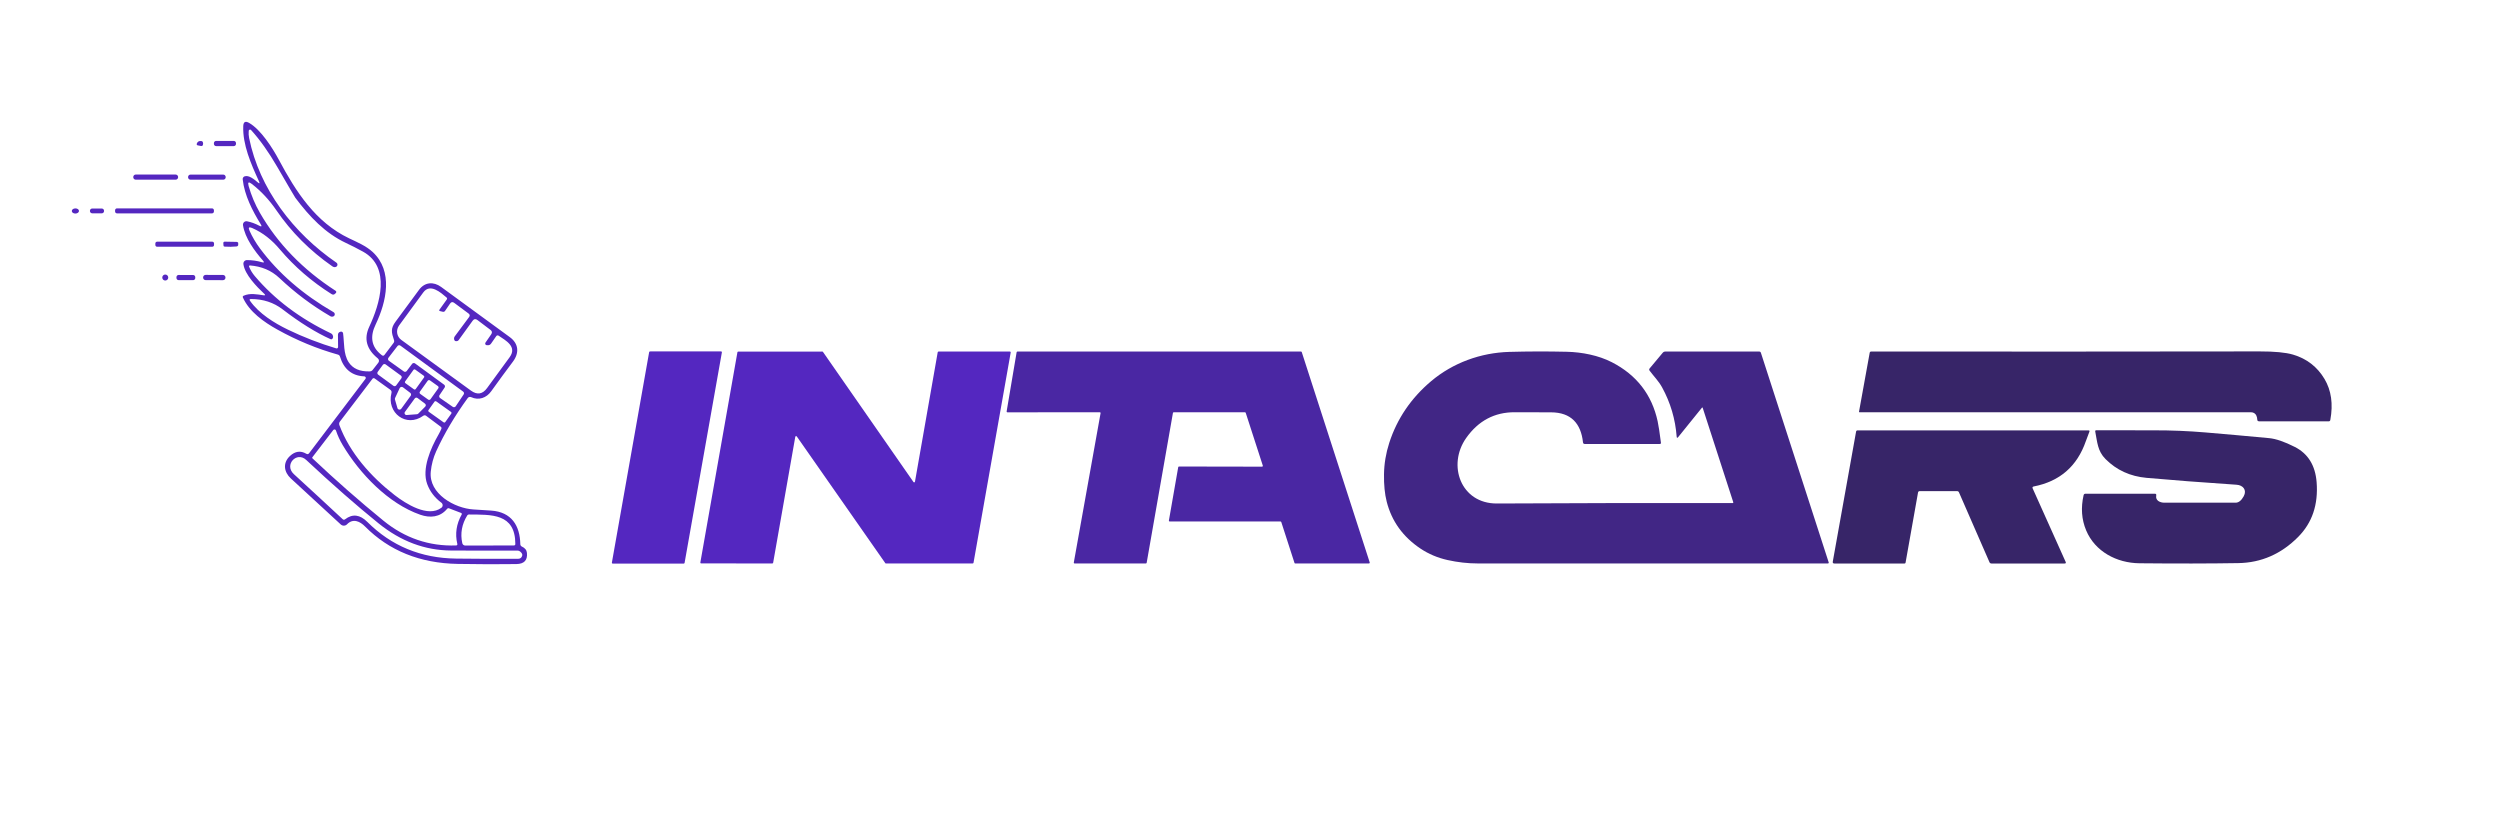 <svg width="300" height="99" viewBox="0 0 300 99" fill="none" xmlns="http://www.w3.org/2000/svg">
<path d="M31.712 35.258C30.81 34.415 29.37 32.941 29.209 31.695C29.201 31.634 29.206 31.572 29.224 31.513C29.241 31.455 29.271 31.401 29.312 31.355C29.352 31.309 29.402 31.272 29.457 31.247C29.513 31.223 29.573 31.21 29.634 31.211C30.252 31.211 30.852 31.296 31.433 31.468C31.694 31.545 31.735 31.479 31.557 31.273C30.546 30.113 29.395 28.562 29.159 27.02C29.15 26.955 29.156 26.888 29.177 26.826C29.199 26.763 29.235 26.707 29.282 26.661C29.33 26.616 29.388 26.582 29.451 26.564C29.515 26.545 29.582 26.542 29.646 26.555C30.155 26.658 30.64 26.834 31.101 27.082C31.393 27.237 31.452 27.174 31.278 26.893C30.301 25.305 29.33 23.434 29.125 21.52C29.117 21.443 29.135 21.366 29.176 21.301C29.217 21.235 29.279 21.186 29.352 21.161C29.86 20.981 30.524 21.539 30.884 21.849C31.147 22.077 31.206 22.033 31.061 21.719C30.115 19.663 29.107 17.355 29.19 15.137C29.209 14.624 29.442 14.494 29.888 14.746C31.291 15.537 32.705 17.758 33.459 19.166C35.507 23.003 37.861 26.673 41.888 28.596C42.862 29.061 43.927 29.505 44.721 30.24C47.197 32.538 46.39 36.189 45.075 38.943C44.407 40.333 44.485 41.605 45.825 42.628C45.945 42.719 46.051 42.705 46.142 42.585L47.221 41.161C47.304 41.054 47.324 40.936 47.28 40.808C46.976 39.908 46.855 39.421 47.466 38.602C48.414 37.328 49.353 36.055 50.283 34.781C50.969 33.838 52.03 33.773 52.927 34.427C55.551 36.344 58.301 38.353 61.176 40.454C62.246 41.239 62.336 42.355 61.548 43.401C60.708 44.52 59.841 45.703 58.945 46.952C58.377 47.749 57.447 48.084 56.532 47.656C56.463 47.625 56.386 47.618 56.313 47.638C56.24 47.657 56.176 47.701 56.131 47.762C54.566 49.917 53.301 52.052 52.337 54.167C51.994 54.924 51.779 55.735 51.692 56.599C51.428 59.254 54.555 60.997 56.814 61.134C57.513 61.175 58.22 61.221 58.936 61.27C61.393 61.441 62.395 63.079 62.438 65.309C62.439 65.367 62.457 65.424 62.49 65.473C62.522 65.522 62.568 65.561 62.621 65.585C62.996 65.755 63.2 66.01 63.233 66.351C63.32 67.228 62.897 67.674 61.964 67.688C59.889 67.721 57.544 67.715 54.928 67.669C50.4 67.589 46.691 66.09 43.799 63.172C43.204 62.57 42.372 62.164 41.646 62.914C41.548 63.016 41.415 63.075 41.274 63.079C41.133 63.083 40.996 63.032 40.892 62.936C38.913 61.114 36.915 59.273 34.899 57.412C34.067 56.645 33.906 55.544 34.799 54.716C35.42 54.139 36.074 54.051 36.76 54.453C36.89 54.529 37.001 54.507 37.092 54.387L43.858 45.46C43.879 45.433 43.891 45.401 43.895 45.367C43.898 45.333 43.892 45.299 43.877 45.268C43.863 45.237 43.84 45.211 43.811 45.193C43.783 45.174 43.75 45.164 43.716 45.163C42.231 45.099 41.257 44.305 40.793 42.783C40.776 42.728 40.746 42.678 40.704 42.638C40.663 42.598 40.613 42.569 40.557 42.554C38.036 41.847 35.61 40.844 33.279 39.545C31.669 38.649 29.916 37.42 29.15 35.708C29.105 35.605 29.133 35.53 29.237 35.485C30.006 35.147 30.825 35.317 31.626 35.435C31.843 35.466 31.872 35.407 31.712 35.258ZM40.306 35.156L40.213 35.246C40.085 35.374 39.944 35.39 39.791 35.293C37.4 33.787 35.327 31.994 33.571 29.914C32.631 28.797 31.567 27.938 30.258 27.361C29.875 27.192 29.769 27.298 29.941 27.681C30.274 28.423 30.696 29.139 31.207 29.827C33.412 32.791 36.349 35.333 40.018 37.455C40.125 37.517 40.177 37.611 40.173 37.737C40.171 37.819 40.135 37.886 40.064 37.935C40.004 37.976 39.933 37.999 39.86 38.002C39.787 38.005 39.715 37.987 39.651 37.951C37.461 36.679 35.423 35.152 33.537 33.37C32.535 32.423 31.365 31.964 29.997 31.853C29.979 31.851 29.96 31.854 29.943 31.861C29.927 31.868 29.912 31.88 29.901 31.895C29.89 31.909 29.883 31.927 29.881 31.945C29.879 31.963 29.881 31.982 29.888 31.998C30.052 32.406 30.281 32.784 30.577 33.134C32.962 35.946 36.011 38.237 39.726 40.007C39.808 40.048 39.875 40.114 39.915 40.197C40.006 40.395 39.991 40.553 39.869 40.671C39.813 40.727 39.749 40.738 39.676 40.705C37.927 39.922 36.004 38.726 33.909 37.12C32.844 36.301 31.583 35.888 30.127 35.882C29.941 35.882 29.902 35.957 30.009 36.108C31.083 37.625 32.891 38.754 34.545 39.554C36.388 40.446 38.323 41.196 40.35 41.806C40.375 41.814 40.402 41.816 40.429 41.811C40.455 41.807 40.48 41.796 40.501 41.78C40.523 41.764 40.54 41.743 40.552 41.719C40.564 41.695 40.57 41.669 40.57 41.642L40.554 40.2C40.552 39.993 40.651 39.862 40.849 39.806C40.907 39.789 40.965 39.79 41.023 39.809C41.061 39.822 41.095 39.845 41.12 39.876C41.146 39.907 41.163 39.945 41.169 39.986C41.324 41.118 41.197 42.461 41.826 43.447C42.327 44.231 43.173 44.604 44.364 44.567C44.513 44.563 44.633 44.503 44.724 44.387L45.4 43.522C45.459 43.446 45.487 43.35 45.475 43.255C45.465 43.159 45.416 43.071 45.341 43.01C43.98 41.912 43.638 40.642 44.314 39.201C45.568 36.515 46.955 32.076 43.564 30.199C42.904 29.835 42.216 29.485 41.501 29.148C39.031 27.988 37.157 26.018 35.442 23.735C35.359 23.623 34.639 22.394 33.282 20.047C32.248 18.258 31.195 16.776 30.124 15.599C30.104 15.576 30.077 15.56 30.048 15.553C30.018 15.545 29.987 15.546 29.958 15.556C29.929 15.566 29.903 15.584 29.883 15.608C29.864 15.632 29.852 15.661 29.848 15.692C29.819 15.982 29.835 16.273 29.895 16.567C31.129 22.656 35.193 27.96 40.368 31.518C40.411 31.547 40.446 31.587 40.468 31.634C40.49 31.681 40.499 31.733 40.494 31.785C40.489 31.837 40.47 31.887 40.439 31.928C40.408 31.97 40.367 32.003 40.319 32.023C40.174 32.085 40.024 32.062 39.869 31.952C37.186 30.085 34.949 27.842 33.158 25.224C32.345 24.036 31.353 22.947 30.217 22.073C29.83 21.773 29.703 21.858 29.836 22.327C30.158 23.46 30.609 24.53 31.188 25.537C33.321 29.241 36.351 32.361 40.278 34.899C40.299 34.912 40.316 34.93 40.329 34.951C40.342 34.972 40.35 34.996 40.353 35.021C40.356 35.045 40.353 35.07 40.345 35.094C40.337 35.117 40.324 35.138 40.306 35.156ZM52.74 37.154L53.606 35.95C53.676 35.851 53.665 35.763 53.572 35.687C52.886 35.106 51.624 33.965 50.795 35.088C49.767 36.488 48.796 37.814 47.882 39.068C47.787 39.198 47.719 39.347 47.681 39.504C47.643 39.661 47.636 39.824 47.661 39.983C47.686 40.143 47.742 40.296 47.827 40.434C47.911 40.571 48.022 40.691 48.152 40.786L56.513 46.872C57.26 47.416 57.905 47.314 58.449 46.568C59.338 45.352 60.24 44.119 61.154 42.87C62.088 41.589 60.698 40.867 59.826 40.277C59.783 40.249 59.731 40.238 59.68 40.248C59.63 40.257 59.586 40.285 59.556 40.327L58.93 41.23C58.826 41.376 58.686 41.443 58.508 41.428L58.402 41.422C58.368 41.42 58.334 41.408 58.306 41.389C58.277 41.369 58.255 41.342 58.24 41.311C58.225 41.279 58.219 41.244 58.221 41.209C58.224 41.174 58.237 41.141 58.257 41.112L58.942 40.122C59.087 39.915 59.058 39.736 58.855 39.586L57.289 38.401C57.069 38.235 56.879 38.264 56.718 38.487L55.039 40.811C54.999 40.867 54.941 40.907 54.875 40.925C54.66 40.981 54.534 40.914 54.496 40.724C54.469 40.587 54.497 40.463 54.58 40.352L56.286 38.053C56.411 37.888 56.39 37.743 56.224 37.619L54.506 36.344C54.311 36.199 54.146 36.227 54.009 36.428L53.401 37.315C53.373 37.356 53.333 37.388 53.286 37.405C53.24 37.423 53.189 37.426 53.141 37.414L52.809 37.334C52.697 37.307 52.674 37.247 52.74 37.154ZM53.293 46.161C53.346 46.199 53.382 46.257 53.394 46.321C53.405 46.385 53.391 46.452 53.355 46.506L52.744 47.414C52.706 47.469 52.693 47.537 52.705 47.602C52.717 47.667 52.754 47.724 52.809 47.762L54.332 48.82C54.359 48.839 54.39 48.853 54.423 48.86C54.456 48.867 54.49 48.868 54.523 48.861C54.556 48.855 54.587 48.843 54.615 48.825C54.643 48.806 54.667 48.782 54.686 48.755L55.638 47.334C55.675 47.28 55.688 47.213 55.677 47.149C55.665 47.085 55.629 47.028 55.576 46.99L48.047 41.474C47.994 41.436 47.928 41.419 47.863 41.429C47.798 41.438 47.739 41.472 47.699 41.524L46.613 42.935C46.593 42.962 46.578 42.993 46.569 43.025C46.561 43.058 46.559 43.092 46.564 43.125C46.569 43.158 46.581 43.19 46.598 43.219C46.616 43.248 46.639 43.273 46.666 43.292L48.459 44.573C48.513 44.612 48.579 44.628 48.644 44.618C48.709 44.608 48.767 44.573 48.807 44.52L49.455 43.661C49.495 43.609 49.553 43.574 49.618 43.564C49.683 43.554 49.749 43.57 49.803 43.609L53.293 46.161ZM48.16 45.405C48.198 45.354 48.213 45.29 48.204 45.227C48.194 45.165 48.16 45.108 48.109 45.071L46.276 43.73C46.225 43.693 46.161 43.677 46.099 43.687C46.036 43.696 45.98 43.73 45.942 43.782L45.327 44.623C45.289 44.674 45.274 44.738 45.283 44.8C45.293 44.863 45.327 44.919 45.378 44.956L47.211 46.297C47.262 46.335 47.326 46.35 47.389 46.341C47.451 46.331 47.507 46.297 47.545 46.246L48.16 45.405ZM50.883 45.3C50.895 45.284 50.903 45.266 50.908 45.246C50.912 45.227 50.913 45.207 50.91 45.187C50.907 45.167 50.9 45.148 50.889 45.131C50.879 45.114 50.865 45.1 50.849 45.088L49.827 44.351C49.794 44.328 49.754 44.318 49.714 44.325C49.674 44.331 49.638 44.353 49.615 44.386L48.617 45.769C48.605 45.786 48.597 45.804 48.592 45.823C48.587 45.843 48.587 45.863 48.59 45.883C48.593 45.902 48.6 45.921 48.611 45.938C48.621 45.955 48.635 45.97 48.651 45.982L49.673 46.718C49.705 46.742 49.746 46.751 49.786 46.745C49.826 46.739 49.861 46.717 49.885 46.684L50.883 45.3ZM52.62 52.151C52.746 51.93 52.859 51.702 52.961 51.469C53.004 51.363 52.98 51.276 52.889 51.208L51.127 49.89C51.08 49.855 51.023 49.836 50.965 49.835C50.906 49.834 50.849 49.853 50.801 49.887C48.754 51.369 46.362 49.536 46.976 47.16C47.018 46.999 46.971 46.87 46.837 46.772L44.95 45.411C44.912 45.383 44.865 45.372 44.819 45.379C44.772 45.386 44.731 45.411 44.702 45.448L40.79 50.588C40.744 50.648 40.714 50.72 40.703 50.795C40.692 50.871 40.7 50.948 40.728 51.019C41.966 54.335 44.507 57.204 47.342 59.4C48.701 60.455 51.369 62.142 52.97 60.929C53.016 60.894 53.054 60.849 53.08 60.797C53.105 60.745 53.119 60.687 53.118 60.629C53.118 60.57 53.104 60.513 53.078 60.461C53.052 60.408 53.014 60.363 52.967 60.327C52.156 59.721 51.587 58.973 51.261 58.082C50.594 56.264 51.686 53.77 52.62 52.151ZM52.594 46.602C52.609 46.581 52.619 46.558 52.625 46.533C52.631 46.508 52.632 46.482 52.627 46.456C52.623 46.431 52.614 46.407 52.601 46.385C52.587 46.363 52.569 46.344 52.548 46.33L51.595 45.647C51.574 45.632 51.55 45.621 51.526 45.615C51.501 45.61 51.475 45.609 51.449 45.613C51.424 45.617 51.4 45.626 51.378 45.64C51.356 45.654 51.337 45.671 51.322 45.692L50.387 46.999C50.372 47.019 50.361 47.043 50.355 47.068C50.349 47.093 50.349 47.119 50.353 47.144C50.357 47.169 50.366 47.194 50.38 47.216C50.393 47.237 50.411 47.256 50.432 47.271L51.385 47.954C51.406 47.969 51.43 47.979 51.455 47.985C51.48 47.991 51.506 47.992 51.531 47.988C51.556 47.983 51.581 47.974 51.602 47.961C51.624 47.947 51.643 47.929 51.658 47.909L52.594 46.602ZM47.411 47.759C47.383 47.817 47.377 47.883 47.395 47.945L47.69 48.965C47.704 49.012 47.731 49.055 47.767 49.087C47.804 49.12 47.849 49.142 47.898 49.15C47.946 49.158 47.996 49.153 48.041 49.135C48.087 49.116 48.126 49.086 48.155 49.046L49.278 47.501C49.318 47.446 49.335 47.377 49.325 47.309C49.315 47.242 49.28 47.18 49.225 47.138L48.36 46.481C48.329 46.457 48.292 46.44 48.254 46.431C48.215 46.423 48.175 46.424 48.137 46.433C48.098 46.442 48.062 46.46 48.032 46.485C48.001 46.51 47.977 46.541 47.96 46.577L47.411 47.759ZM48.59 49.431C48.563 49.467 48.548 49.51 48.546 49.555C48.543 49.599 48.554 49.644 48.575 49.683C48.597 49.722 48.63 49.754 48.669 49.775C48.708 49.796 48.753 49.806 48.797 49.803L50.038 49.707C50.094 49.703 50.147 49.678 50.187 49.639L51.025 48.798C51.049 48.774 51.068 48.746 51.08 48.714C51.093 48.682 51.098 48.648 51.096 48.615C51.094 48.581 51.084 48.548 51.068 48.518C51.052 48.488 51.03 48.462 51.003 48.441L50.106 47.765C50.082 47.746 50.053 47.731 50.023 47.723C49.992 47.715 49.96 47.713 49.929 47.718C49.898 47.722 49.868 47.732 49.841 47.748C49.814 47.765 49.79 47.786 49.772 47.812L48.59 49.431ZM54.153 49.638C54.176 49.605 54.185 49.566 54.179 49.526C54.172 49.488 54.151 49.453 54.118 49.43L52.346 48.165C52.313 48.142 52.273 48.133 52.234 48.14C52.196 48.146 52.161 48.168 52.138 48.2L51.421 49.205C51.398 49.237 51.389 49.277 51.395 49.316C51.402 49.355 51.423 49.39 51.456 49.413L53.228 50.677C53.261 50.7 53.301 50.709 53.34 50.703C53.379 50.697 53.413 50.675 53.436 50.643L54.153 49.638ZM53.653 61.062C52.803 62.083 51.614 62.179 50.435 61.77C46.582 60.43 43.16 56.828 41.122 53.41C40.785 52.846 40.516 52.262 40.315 51.658C40.305 51.626 40.285 51.597 40.26 51.575C40.234 51.553 40.202 51.538 40.169 51.533C40.135 51.527 40.1 51.531 40.069 51.544C40.038 51.557 40.01 51.578 39.99 51.605L37.486 54.868C37.449 54.916 37.452 54.96 37.495 55.002C40.3 57.646 43.14 60.14 46.014 62.483C48.581 64.572 51.486 65.562 54.729 65.455C54.855 65.448 54.904 65.383 54.875 65.259C54.59 64.05 54.765 62.877 55.402 61.742C55.411 61.725 55.417 61.707 55.418 61.688C55.419 61.669 55.416 61.65 55.41 61.632C55.403 61.614 55.392 61.598 55.379 61.584C55.365 61.571 55.349 61.56 55.331 61.553L53.891 61.001C53.798 60.965 53.719 60.986 53.653 61.062ZM36.738 55.188C35.606 54.13 34.045 55.783 35.271 56.903C37.221 58.688 39.17 60.487 41.116 62.3C41.211 62.389 41.31 62.393 41.414 62.313C42.299 61.634 43.187 61.74 44.079 62.629C46.966 65.512 50.516 66.979 54.729 67.03C57.205 67.059 59.684 67.069 62.166 67.058C62.426 67.056 62.593 66.93 62.665 66.68C62.711 66.521 62.624 66.352 62.404 66.174C62.318 66.106 62.212 66.069 62.103 66.069C59.442 66.079 56.784 66.077 54.13 66.063C50.995 66.044 48.097 64.96 45.438 62.812C42.761 60.649 39.861 58.108 36.738 55.188ZM56.075 61.841C55.418 62.906 55.217 64.019 55.474 65.179C55.491 65.26 55.537 65.333 55.602 65.386C55.668 65.438 55.749 65.467 55.834 65.467L61.66 65.455C61.78 65.455 61.84 65.395 61.84 65.275C61.837 61.574 58.945 61.767 56.265 61.739C56.227 61.738 56.19 61.747 56.157 61.765C56.123 61.783 56.096 61.809 56.075 61.841Z" fill="#5427C0"/>
<path d="M23.718 17.441C23.697 17.437 23.678 17.429 23.662 17.417C23.645 17.405 23.631 17.389 23.621 17.371C23.61 17.353 23.604 17.334 23.602 17.313C23.6 17.293 23.602 17.272 23.609 17.252C23.694 16.992 23.885 16.883 24.183 16.927C24.264 16.939 24.317 16.984 24.344 17.063C24.381 17.164 24.385 17.267 24.354 17.37C24.319 17.496 24.237 17.546 24.108 17.519L23.718 17.441Z" fill="#5427C0"/>
<path d="M28.055 16.911H25.933C25.787 16.911 25.669 17.029 25.669 17.175V17.268C25.669 17.413 25.787 17.532 25.933 17.532H28.055C28.2 17.532 28.319 17.413 28.319 17.268V17.175C28.319 17.029 28.2 16.911 28.055 16.911Z" fill="#5427C0"/>
<path d="M21.071 20.944H16.294C16.126 20.944 15.99 21.08 15.99 21.248V21.26C15.99 21.428 16.126 21.564 16.294 21.564H21.071C21.239 21.564 21.375 21.428 21.375 21.26V21.248C21.375 21.08 21.239 20.944 21.071 20.944Z" fill="#5427C0"/>
<path d="M26.786 20.95H22.864C22.7 20.95 22.567 21.083 22.567 21.247V21.266C22.567 21.43 22.7 21.564 22.864 21.564H26.786C26.95 21.564 27.084 21.43 27.084 21.266V21.247C27.084 21.083 26.95 20.95 26.786 20.95Z" fill="#5427C0"/>
<path d="M12.215 25.023L11.067 25.021C10.916 25.021 10.793 25.143 10.793 25.294L10.793 25.325C10.793 25.476 10.915 25.598 11.066 25.598L12.214 25.6C12.364 25.601 12.487 25.479 12.487 25.328L12.487 25.297C12.487 25.146 12.365 25.024 12.215 25.023Z" fill="#5427C0"/>
<path d="M25.439 25.004H14.041C13.913 25.004 13.809 25.108 13.809 25.236V25.373C13.809 25.502 13.913 25.606 14.041 25.606H25.439C25.568 25.606 25.672 25.502 25.672 25.373V25.236C25.672 25.108 25.568 25.004 25.439 25.004Z" fill="#5427C0"/>
<path d="M9.051 25.627C9.29 25.623 9.48 25.482 9.478 25.31C9.475 25.139 9.28 25.003 9.042 25.007C8.804 25.011 8.613 25.152 8.615 25.324C8.618 25.495 8.813 25.631 9.051 25.627Z" fill="#5427C0"/>
<path d="M25.474 29.002H18.853C18.737 29.002 18.642 29.096 18.642 29.213V29.399C18.642 29.515 18.737 29.61 18.853 29.61H25.474C25.59 29.61 25.685 29.515 25.685 29.399V29.213C25.685 29.096 25.59 29.002 25.474 29.002Z" fill="#5427C0"/>
<path d="M28.582 29.303C28.607 29.377 28.593 29.442 28.539 29.498C28.497 29.544 28.447 29.57 28.387 29.576C27.93 29.621 27.449 29.628 26.944 29.594C26.868 29.588 26.826 29.547 26.82 29.47L26.798 29.172C26.797 29.15 26.8 29.128 26.807 29.106C26.815 29.085 26.826 29.066 26.842 29.049C26.858 29.033 26.876 29.02 26.897 29.011C26.918 29.003 26.94 28.998 26.963 28.999L28.39 29.027C28.452 29.029 28.507 29.052 28.554 29.095C28.594 29.132 28.604 29.172 28.585 29.213C28.573 29.242 28.572 29.272 28.582 29.303Z" fill="#5427C0"/>
<path d="M19.831 33.664C20.029 33.664 20.19 33.503 20.19 33.304C20.19 33.105 20.029 32.944 19.831 32.944C19.632 32.944 19.471 33.105 19.471 33.304C19.471 33.503 19.632 33.664 19.831 33.664Z" fill="#5427C0"/>
<path d="M23.172 32.999L21.435 32.996C21.291 32.995 21.174 33.112 21.174 33.256L21.174 33.355C21.173 33.499 21.29 33.616 21.434 33.616L23.171 33.619C23.315 33.619 23.432 33.503 23.432 33.359L23.432 33.26C23.433 33.116 23.316 32.999 23.172 32.999Z" fill="#5427C0"/>
<path d="M26.759 32.995L24.674 32.987C24.51 32.987 24.376 33.12 24.375 33.284L24.375 33.315C24.375 33.48 24.508 33.613 24.672 33.614L26.757 33.621C26.921 33.622 27.055 33.489 27.056 33.325L27.056 33.294C27.056 33.129 26.924 32.995 26.759 32.995Z" fill="#5427C0"/>
<path d="M73.427 67.508L77.898 42.259C77.902 42.235 77.915 42.213 77.933 42.197C77.952 42.182 77.975 42.173 78 42.172L86.519 42.166C86.535 42.166 86.55 42.169 86.564 42.176C86.579 42.182 86.591 42.192 86.601 42.203C86.611 42.215 86.619 42.229 86.623 42.244C86.627 42.259 86.627 42.275 86.625 42.29L82.151 67.545C82.147 67.57 82.133 67.592 82.114 67.608C82.095 67.624 82.07 67.633 82.046 67.632H73.533C73.517 67.632 73.502 67.629 73.487 67.623C73.473 67.616 73.461 67.607 73.451 67.595C73.44 67.583 73.433 67.569 73.429 67.554C73.425 67.539 73.424 67.523 73.427 67.508Z" fill="#5427C0"/>
<path d="M92.677 67.614L84.14 67.61C84.125 67.61 84.111 67.607 84.098 67.601C84.085 67.594 84.073 67.585 84.064 67.574C84.055 67.563 84.048 67.55 84.045 67.535C84.041 67.522 84.041 67.507 84.043 67.493L88.489 42.272C88.493 42.249 88.506 42.228 88.524 42.213C88.542 42.199 88.565 42.191 88.588 42.191L98.674 42.188C98.691 42.188 98.707 42.191 98.722 42.199C98.736 42.207 98.749 42.218 98.758 42.231L109.619 57.846C109.631 57.861 109.647 57.873 109.665 57.88C109.683 57.886 109.702 57.887 109.721 57.883C109.74 57.879 109.757 57.869 109.77 57.855C109.783 57.842 109.793 57.824 109.796 57.806L112.526 42.269C112.531 42.246 112.543 42.225 112.561 42.21C112.579 42.195 112.602 42.188 112.626 42.188L121.188 42.185C121.203 42.185 121.217 42.188 121.23 42.195C121.243 42.201 121.255 42.21 121.264 42.221C121.273 42.233 121.28 42.246 121.283 42.26C121.287 42.274 121.287 42.288 121.284 42.303L116.823 67.533C116.819 67.556 116.806 67.577 116.788 67.591C116.77 67.606 116.747 67.614 116.724 67.614L106.318 67.62C106.302 67.62 106.286 67.616 106.271 67.609C106.256 67.601 106.244 67.59 106.235 67.576L95.612 52.371C95.601 52.356 95.585 52.344 95.567 52.337C95.549 52.331 95.529 52.33 95.511 52.334C95.492 52.338 95.475 52.348 95.462 52.362C95.448 52.375 95.439 52.393 95.435 52.411L92.777 67.533C92.772 67.556 92.76 67.577 92.742 67.591C92.724 67.606 92.701 67.614 92.677 67.614Z" fill="#5427C0"/>
<path d="M151.536 55.87L149.488 49.542C149.482 49.523 149.469 49.505 149.453 49.493C149.436 49.481 149.416 49.474 149.395 49.474L140.851 49.471C140.828 49.471 140.805 49.478 140.787 49.493C140.769 49.508 140.756 49.529 140.752 49.552L137.6 67.536C137.595 67.559 137.583 67.58 137.565 67.594C137.547 67.609 137.524 67.617 137.501 67.617H128.954C128.939 67.617 128.925 67.613 128.912 67.607C128.899 67.6 128.887 67.591 128.878 67.58C128.869 67.569 128.862 67.556 128.859 67.542C128.855 67.528 128.855 67.513 128.857 67.499L132.068 49.586C132.071 49.572 132.071 49.557 132.067 49.543C132.063 49.529 132.057 49.516 132.048 49.504C132.039 49.493 132.027 49.484 132.014 49.478C132.001 49.471 131.987 49.468 131.972 49.468L120.897 49.48C120.882 49.48 120.868 49.477 120.855 49.472C120.842 49.466 120.83 49.457 120.82 49.446C120.811 49.435 120.804 49.422 120.8 49.408C120.796 49.394 120.795 49.38 120.797 49.365L121.995 42.269C121.999 42.245 122.011 42.224 122.029 42.208C122.047 42.193 122.07 42.184 122.094 42.185H156.118C156.139 42.185 156.159 42.192 156.175 42.204C156.192 42.216 156.205 42.233 156.211 42.253L164.364 67.486C164.369 67.501 164.37 67.517 164.368 67.532C164.366 67.548 164.36 67.562 164.351 67.575C164.341 67.588 164.33 67.598 164.316 67.605C164.302 67.613 164.287 67.617 164.271 67.617L155.432 67.62C155.412 67.62 155.392 67.613 155.375 67.601C155.358 67.588 155.346 67.571 155.339 67.552L153.754 62.648C153.747 62.628 153.735 62.611 153.718 62.599C153.702 62.586 153.682 62.58 153.661 62.579H140.364C140.35 62.579 140.335 62.576 140.322 62.569C140.309 62.563 140.298 62.554 140.288 62.543C140.279 62.532 140.273 62.519 140.269 62.504C140.266 62.49 140.265 62.476 140.268 62.461L141.385 56.066C141.388 56.042 141.401 56.02 141.419 56.005C141.437 55.99 141.46 55.981 141.484 55.982L151.443 56C151.458 56 151.474 55.996 151.487 55.989C151.501 55.982 151.513 55.971 151.522 55.959C151.531 55.946 151.537 55.931 151.54 55.916C151.542 55.901 151.541 55.885 151.536 55.87Z" fill="#4A27A3"/>
<path d="M207.987 60.25L204.329 48.956C204.306 48.884 204.271 48.876 204.223 48.934L201.385 52.449C201.273 52.585 201.211 52.566 201.199 52.39C201.041 50.295 200.46 48.328 199.455 46.49C199.036 45.724 198.462 45.166 197.95 44.477C197.882 44.384 197.885 44.294 197.96 44.207L199.523 42.337C199.608 42.235 199.716 42.185 199.846 42.185H211.108C211.152 42.185 211.195 42.199 211.23 42.224C211.266 42.25 211.292 42.286 211.306 42.327L219.444 67.489C219.449 67.504 219.45 67.52 219.448 67.535C219.445 67.55 219.439 67.565 219.43 67.577C219.421 67.59 219.409 67.6 219.395 67.607C219.381 67.614 219.366 67.617 219.351 67.617C205.394 67.623 191.389 67.622 177.335 67.614C176.14 67.614 174.93 67.477 173.705 67.204C172.52 66.941 171.441 66.485 170.466 65.836C168.355 64.426 167.001 62.548 166.405 60.203C166.17 59.277 166.061 58.18 166.08 56.912C166.1 55.64 166.31 54.385 166.709 53.147C167.648 50.245 169.325 47.776 171.738 45.739C174.354 43.534 177.689 42.327 181.098 42.228C183.359 42.162 185.669 42.157 188.029 42.213C189.835 42.256 191.826 42.644 193.421 43.466C196.387 44.988 198.219 47.35 198.918 50.553C199.026 51.052 199.157 51.905 199.312 53.112C199.327 53.222 199.279 53.277 199.17 53.277H190.176C190.046 53.277 189.973 53.213 189.959 53.084C189.714 50.805 188.51 49.489 186.133 49.48C184.619 49.474 183.163 49.47 181.765 49.468C179.345 49.462 177.405 50.49 175.945 52.554C173.643 55.811 175.291 60.442 179.628 60.42C189.233 60.367 198.657 60.35 207.9 60.371C207.982 60.371 208.011 60.33 207.987 60.25Z" fill="#412685"/>
<path d="M270.76 49.862C270.707 49.746 270.622 49.648 270.515 49.58C270.408 49.511 270.283 49.474 270.155 49.474L223.142 49.471C223.133 49.471 223.125 49.469 223.117 49.466C223.109 49.462 223.102 49.457 223.096 49.45C223.091 49.443 223.087 49.435 223.084 49.426C223.082 49.418 223.081 49.408 223.083 49.4L224.364 42.331C224.371 42.289 224.392 42.251 224.425 42.224C224.457 42.197 224.498 42.182 224.541 42.182C239.978 42.198 255.511 42.194 271.139 42.169C272.942 42.167 274.284 42.295 275.166 42.554C276.814 43.042 278.072 44.016 278.941 45.476C279.756 46.845 279.989 48.483 279.639 50.389C279.618 50.505 279.549 50.563 279.431 50.563L271.086 50.556C270.945 50.554 270.874 50.483 270.872 50.343C270.868 50.177 270.83 50.017 270.76 49.862Z" fill="#372568"/>
<path d="M269.249 59.546C269.656 58.801 269.159 58.221 268.396 58.169C264.251 57.891 260.65 57.616 257.594 57.343C255.627 57.166 253.983 56.414 252.664 55.088C251.702 54.127 251.677 53.05 251.429 51.788C251.409 51.683 251.452 51.63 251.559 51.63C253.861 51.64 256.168 51.643 258.478 51.639C260.54 51.635 262.588 51.719 264.624 51.89C267.097 52.099 269.654 52.328 272.293 52.576C273.11 52.653 274.137 53.004 275.373 53.631C276.964 54.437 277.838 55.849 277.995 57.868C278.204 60.544 277.466 62.73 275.783 64.428C273.75 66.479 271.354 67.528 268.595 67.573C265.124 67.631 261.167 67.637 256.722 67.592C253.995 67.561 251.398 66.18 250.337 63.643C249.791 62.338 249.689 60.934 250.03 59.431C250.059 59.307 250.137 59.245 250.263 59.245H258.571C258.716 59.245 258.775 59.315 258.748 59.456C258.633 60.064 259.198 60.324 259.734 60.324C262.69 60.333 265.534 60.333 268.266 60.324C268.638 60.324 268.966 60.065 269.249 59.546Z" fill="#372568"/>
<path d="M243.924 58.618L247.88 67.433C247.934 67.558 247.893 67.62 247.759 67.62H238.967C238.919 67.62 238.872 67.606 238.832 67.579C238.792 67.553 238.76 67.515 238.74 67.471L235.08 59.09C235.034 58.986 234.955 58.934 234.844 58.934H230.355C230.31 58.935 230.266 58.95 230.231 58.979C230.197 59.008 230.173 59.048 230.165 59.093L228.667 67.523C228.655 67.588 228.616 67.62 228.552 67.62H220.123C219.97 67.62 219.907 67.544 219.934 67.393L222.729 51.8C222.748 51.697 222.809 51.645 222.912 51.645H250.613C250.733 51.645 250.77 51.7 250.725 51.81C250.586 52.147 250.445 52.524 250.3 52.942C249.255 55.955 247.172 57.766 244.049 58.376C243.906 58.403 243.864 58.484 243.924 58.618Z" fill="#372568"/>
</svg>
